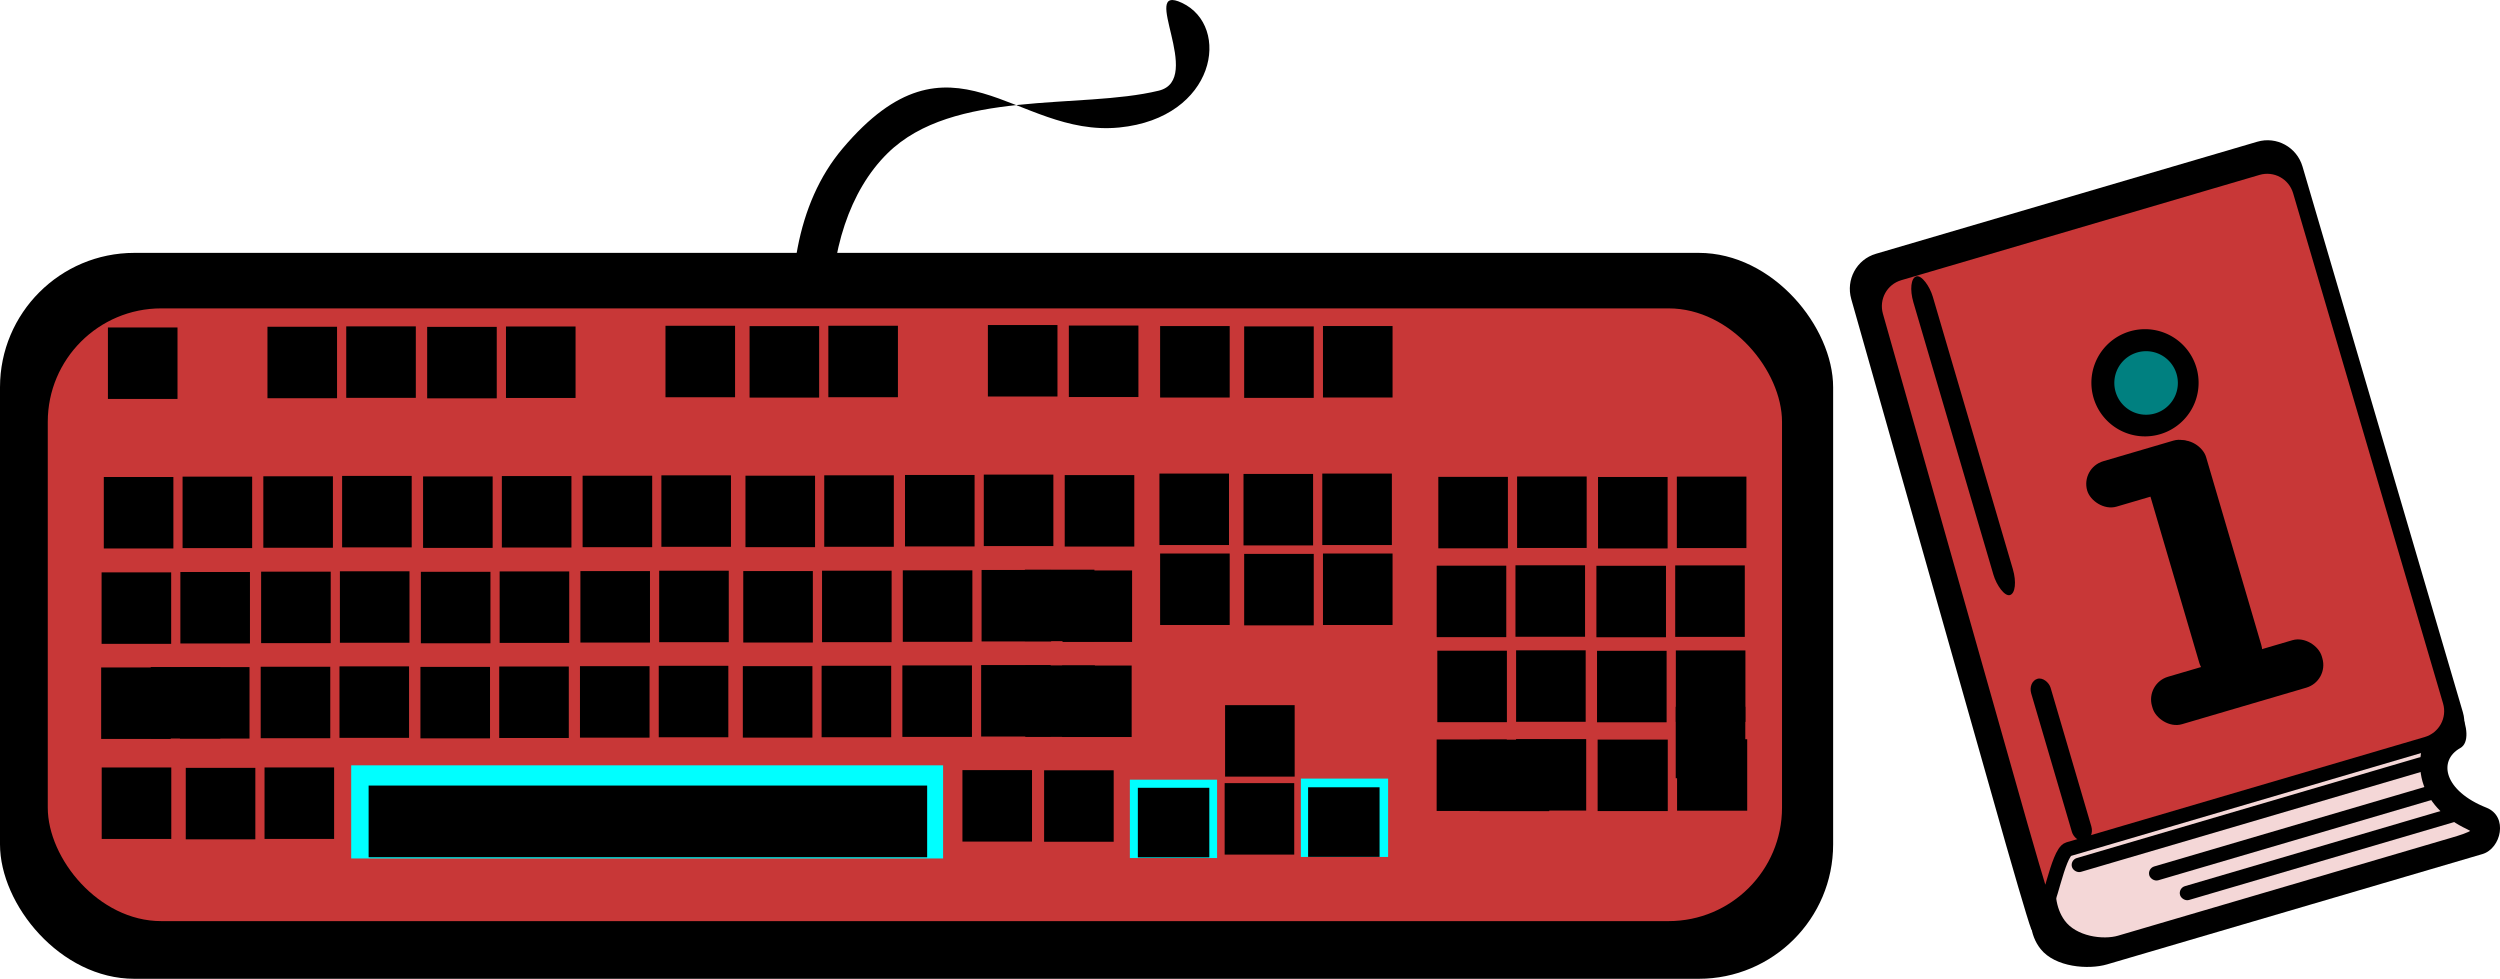 <?xml version="1.0" encoding="UTF-8" standalone="no"?>
<!-- Created with Inkscape (http://www.inkscape.org/) -->

<svg
   width="87.237mm"
   height="34.155mm"
   viewBox="0 0 87.237 34.155"
   version="1.1"
   id="svg1"
   sodipodi:docname="controlsAndInstructionsIcon.svg"
   inkscape:version="1.3 (0e150ed6c4, 2023-07-21)"
   xmlns:inkscape="http://www.inkscape.org/namespaces/inkscape"
   xmlns:sodipodi="http://sodipodi.sourceforge.net/DTD/sodipodi-0.dtd"
   xmlns="http://www.w3.org/2000/svg"
   xmlns:svg="http://www.w3.org/2000/svg">
  <sodipodi:namedview
     id="namedview1"
     pagecolor="#ffffff"
     bordercolor="#000000"
     borderopacity="0.25"
     inkscape:showpageshadow="2"
     inkscape:pageopacity="0.0"
     inkscape:pagecheckerboard="0"
     inkscape:deskcolor="#d1d1d1"
     inkscape:document-units="mm"
     inkscape:zoom="1.2205571"
     inkscape:cx="56.531563"
     inkscape:cy="165.08855"
     inkscape:window-width="1920"
     inkscape:window-height="974"
     inkscape:window-x="2869"
     inkscape:window-y="76"
     inkscape:window-maximized="1"
     inkscape:current-layer="layer1" />
  <defs
     id="defs1" />
  <g
     inkscape:label="Layer 1"
     inkscape:groupmode="layer"
     id="layer1"
     transform="translate(-65.715,-90.182)">
    <g
       id="g4">
      <path
         id="path4"
         style="fill:#000000;stroke:#000000;stroke-width:0"
         d="m 97.072,109.238 c -0.609,5.032 1.066,5.102 -0.926,1.672 -2.49,-4.288 -4.3,-11.681 -1.025,-15.551 3.82,-4.515 6.005,-0.367 9.651,-0.728 3.377,-0.335 3.914,-3.534 2.189,-4.348 -1.529,-0.721 0.801,2.671 -0.812,3.063 -2.741,0.666 -7.17,-0.071 -9.462,2.183 -2.638,2.594 -2.768,8.469 0.385,13.709"
         sodipodi:nodetypes="cssssssc" />
      <rect
         style="fill:#000000;stroke:#000000;stroke-width:0"
         id="rect3"
         width="63.967"
         height="25.331"
         x="65.715"
         y="99.006"
         ry="4.69" />
      <rect
         style="fill:#c83737;stroke:#000000;stroke-width:0"
         id="rect3-8"
         width="60.516"
         height="21.381"
         x="67.382"
         y="100.943"
         ry="3.959" />
      <rect
         style="fill:#000000;stroke:#c83737;stroke-width:0"
         id="rect3-4-1-6-7-5-9-0-3-2-1-5-5"
         width="2.428"
         height="2.494"
         x="-73.404"
         y="-115.952"
         transform="scale(-1)" />
      <rect
         style="fill:#00ffff;stroke:#c83737;stroke-width:0"
         id="rect2-4-2"
         width="20.654"
         height="3.25"
         x="77.97"
         y="116.888" />
      <rect
         style="fill:#000000;stroke:#c83737;stroke-width:0"
         id="rect2-3"
         width="19.49"
         height="2.502"
         x="78.578"
         y="117.594" />
      <rect
         style="fill:#000000;stroke:#c83737;stroke-width:0"
         id="rect3-4-1-6-7-5-9-0-3-2-1-6"
         width="2.428"
         height="2.494"
         x="-101.727"
         y="-119.549"
         transform="scale(-1)" />
      <rect
         style="fill:#000000;stroke:#c83737;stroke-width:0"
         id="rect3-4-1-6-7-5-9-0-3-2-1-0"
         width="2.428"
         height="2.494"
         x="-104.577"
         y="-119.555"
         transform="scale(-1)" />
      <rect
         style="fill:#00ffff;fill-opacity:1;stroke:#c83737;stroke-width:0"
         id="rect3-4-5-1-5"
         width="2.734"
         height="3.044"
         x="117.389"
         y="-108.185"
         transform="rotate(90)" />
      <rect
         style="fill:#00ffff;fill-opacity:1;stroke:#c83737;stroke-width:0"
         id="rect3-4-5-1-3-4"
         width="2.734"
         height="3.044"
         x="117.351"
         y="-114.153"
         transform="rotate(90)" />
      <rect
         style="fill:#000000;stroke:#c83737;stroke-width:0"
         id="rect3-4-5-2"
         width="2.428"
         height="2.494"
         x="117.672"
         y="-107.914"
         transform="rotate(90)" />
      <rect
         style="fill:#000000;stroke:#c83737;stroke-width:0"
         id="rect3-4-0-4"
         width="2.428"
         height="2.494"
         x="117.654"
         y="-113.855"
         transform="rotate(90)" />
      <g
         id="g2-8"
         transform="translate(3.829,36.633)">
        <rect
           style="fill:#000000;stroke:#c83737;stroke-width:0"
           id="rect3-4-1-6-7-0-8-0-8"
           width="2.428"
           height="2.494"
           x="-67.844"
           y="-79.334"
           transform="scale(-1)" />
        <rect
           style="fill:#000000;stroke:#c83737;stroke-width:0"
           id="rect3-4-8-7-3-6-5-6-8"
           width="2.428"
           height="2.494"
           x="-70.593"
           y="-79.321"
           transform="scale(-1)" />
        <rect
           style="fill:#000000;stroke:#c83737;stroke-width:0"
           id="rect3-4-1-6-7-1-4-1-5-0"
           width="2.428"
           height="2.494"
           x="-73.411"
           y="-79.309"
           transform="scale(-1)" />
        <rect
           style="fill:#000000;stroke:#c83737;stroke-width:0"
           id="rect3-4-8-7-3-0-1-7-5-6"
           width="2.428"
           height="2.494"
           x="-76.16"
           y="-79.296"
           transform="scale(-1)" />
        <rect
           style="fill:#000000;stroke:#c83737;stroke-width:0"
           id="rect3-4-1-6-7-7-9-0-5-4"
           width="2.428"
           height="2.494"
           x="-78.985"
           y="-79.314"
           transform="scale(-1)" />
        <rect
           style="fill:#000000;stroke:#c83737;stroke-width:0"
           id="rect3-4-8-7-3-8-0-8-3-9"
           width="2.428"
           height="2.494"
           x="-81.734"
           y="-79.301"
           transform="scale(-1)" />
        <rect
           style="fill:#000000;stroke:#c83737;stroke-width:0"
           id="rect3-4-1-6-7-1-2-7-9-3-9"
           width="2.428"
           height="2.494"
           x="-84.552"
           y="-79.289"
           transform="scale(-1)" />
        <rect
           style="fill:#000000;stroke:#c83737;stroke-width:0"
           id="rect3-4-8-7-3-0-7-2-0-1-2"
           width="2.428"
           height="2.494"
           x="-87.301"
           y="-79.276"
           transform="scale(-1)" />
        <rect
           style="fill:#000000;stroke:#c83737;stroke-width:0"
           id="rect3-4-1-6-7-5-9-0-3-2"
           width="2.428"
           height="2.494"
           x="-90.235"
           y="-79.288"
           transform="scale(-1)" />
        <rect
           style="fill:#000000;stroke:#c83737;stroke-width:0"
           id="rect3-4-8-7-3-86-9-8-2-7"
           width="2.428"
           height="2.494"
           x="-92.984"
           y="-79.275"
           transform="scale(-1)" />
        <rect
           style="fill:#000000;stroke:#c83737;stroke-width:0"
           id="rect3-4-1-6-7-1-1-1-1-1-6"
           width="2.428"
           height="2.494"
           x="-95.802"
           y="-79.263"
           transform="scale(-1)" />
        <rect
           style="fill:#000000;stroke:#c83737;stroke-width:0"
           id="rect3-4-8-7-3-0-8-2-1-2-6"
           width="2.428"
           height="2.494"
           x="-98.551"
           y="-79.25"
           transform="scale(-1)" />
        <rect
           style="fill:#000000;stroke:#c83737;stroke-width:0"
           id="rect3-4-1-6-7-7-5-2-3-5-4"
           width="2.428"
           height="2.494"
           x="-101.375"
           y="-79.267"
           transform="scale(-1)" />
      </g>
      <rect
         style="fill:#000000;stroke:#c83737;stroke-width:0"
         id="rect3-4-1-6-7-5-9-0-3-2-1-3"
         width="2.428"
         height="2.494"
         x="-103.92"
         y="-115.895"
         transform="scale(-1)" />
      <g
         id="g2-8-3"
         transform="translate(3.844,33.315)">
        <rect
           style="fill:#000000;stroke:#c83737;stroke-width:0"
           id="rect3-4-1-6-7-0-8-0-8-5"
           width="2.428"
           height="2.494"
           x="-67.844"
           y="-79.334"
           transform="scale(-1)" />
        <rect
           style="fill:#000000;stroke:#c83737;stroke-width:0"
           id="rect3-4-8-7-3-6-5-6-8-4"
           width="2.428"
           height="2.494"
           x="-70.593"
           y="-79.321"
           transform="scale(-1)" />
        <rect
           style="fill:#000000;stroke:#c83737;stroke-width:0"
           id="rect3-4-1-6-7-1-4-1-5-0-5"
           width="2.428"
           height="2.494"
           x="-73.411"
           y="-79.309"
           transform="scale(-1)" />
        <rect
           style="fill:#000000;stroke:#c83737;stroke-width:0"
           id="rect3-4-8-7-3-0-1-7-5-6-8"
           width="2.428"
           height="2.494"
           x="-76.16"
           y="-79.296"
           transform="scale(-1)" />
        <rect
           style="fill:#000000;stroke:#c83737;stroke-width:0"
           id="rect3-4-1-6-7-7-9-0-5-4-5"
           width="2.428"
           height="2.494"
           x="-78.985"
           y="-79.314"
           transform="scale(-1)" />
        <rect
           style="fill:#000000;stroke:#c83737;stroke-width:0"
           id="rect3-4-8-7-3-8-0-8-3-9-8"
           width="2.428"
           height="2.494"
           x="-81.734"
           y="-79.301"
           transform="scale(-1)" />
        <rect
           style="fill:#000000;stroke:#c83737;stroke-width:0"
           id="rect3-4-1-6-7-1-2-7-9-3-9-8"
           width="2.428"
           height="2.494"
           x="-84.552"
           y="-79.289"
           transform="scale(-1)" />
        <rect
           style="fill:#000000;stroke:#c83737;stroke-width:0"
           id="rect3-4-8-7-3-0-7-2-0-1-2-9"
           width="2.428"
           height="2.494"
           x="-87.301"
           y="-79.276"
           transform="scale(-1)" />
        <rect
           style="fill:#000000;stroke:#c83737;stroke-width:0"
           id="rect3-4-1-6-7-5-9-0-3-2-5"
           width="2.428"
           height="2.494"
           x="-90.235"
           y="-79.288"
           transform="scale(-1)" />
        <rect
           style="fill:#000000;stroke:#c83737;stroke-width:0"
           id="rect3-4-8-7-3-86-9-8-2-7-8"
           width="2.428"
           height="2.494"
           x="-92.984"
           y="-79.275"
           transform="scale(-1)" />
        <rect
           style="fill:#000000;stroke:#c83737;stroke-width:0"
           id="rect3-4-1-6-7-1-1-1-1-1-6-5"
           width="2.428"
           height="2.494"
           x="-95.802"
           y="-79.263"
           transform="scale(-1)" />
        <rect
           style="fill:#000000;stroke:#c83737;stroke-width:0"
           id="rect3-4-8-7-3-0-8-2-1-2-6-2"
           width="2.428"
           height="2.494"
           x="-98.551"
           y="-79.25"
           transform="scale(-1)" />
        <rect
           style="fill:#000000;stroke:#c83737;stroke-width:0"
           id="rect3-4-1-6-7-7-5-2-3-5-4-0"
           width="2.428"
           height="2.494"
           x="-101.375"
           y="-79.267"
           transform="scale(-1)" />
      </g>
      <rect
         style="fill:#000000;stroke:#c83737;stroke-width:0"
         id="rect3-4-1-6-7-5-9-0-3-2-1-1"
         width="2.428"
         height="2.494"
         x="-103.905"
         y="-112.555"
         transform="scale(-1)" />
      <g
         id="g2-8-5"
         transform="translate(3.921,29.987)">
        <rect
           style="fill:#000000;stroke:#c83737;stroke-width:0"
           id="rect3-4-1-6-7-0-8-0-8-4"
           width="2.428"
           height="2.494"
           x="-67.844"
           y="-79.334"
           transform="scale(-1)" />
        <rect
           style="fill:#000000;stroke:#c83737;stroke-width:0"
           id="rect3-4-8-7-3-6-5-6-8-7"
           width="2.428"
           height="2.494"
           x="-70.593"
           y="-79.321"
           transform="scale(-1)" />
        <rect
           style="fill:#000000;stroke:#c83737;stroke-width:0"
           id="rect3-4-1-6-7-1-4-1-5-0-9"
           width="2.428"
           height="2.494"
           x="-73.411"
           y="-79.309"
           transform="scale(-1)" />
        <rect
           style="fill:#000000;stroke:#c83737;stroke-width:0"
           id="rect3-4-8-7-3-0-1-7-5-6-9"
           width="2.428"
           height="2.494"
           x="-76.16"
           y="-79.296"
           transform="scale(-1)" />
        <rect
           style="fill:#000000;stroke:#c83737;stroke-width:0"
           id="rect3-4-1-6-7-7-9-0-5-4-8"
           width="2.428"
           height="2.494"
           x="-78.985"
           y="-79.314"
           transform="scale(-1)" />
        <rect
           style="fill:#000000;stroke:#c83737;stroke-width:0"
           id="rect3-4-8-7-3-8-0-8-3-9-0"
           width="2.428"
           height="2.494"
           x="-81.734"
           y="-79.301"
           transform="scale(-1)" />
        <rect
           style="fill:#000000;stroke:#c83737;stroke-width:0"
           id="rect3-4-1-6-7-1-2-7-9-3-9-0"
           width="2.428"
           height="2.494"
           x="-84.552"
           y="-79.289"
           transform="scale(-1)" />
        <rect
           style="fill:#000000;stroke:#c83737;stroke-width:0"
           id="rect3-4-8-7-3-0-7-2-0-1-2-2"
           width="2.428"
           height="2.494"
           x="-87.301"
           y="-79.276"
           transform="scale(-1)" />
        <rect
           style="fill:#000000;stroke:#c83737;stroke-width:0"
           id="rect3-4-1-6-7-5-9-0-3-2-7"
           width="2.428"
           height="2.494"
           x="-90.235"
           y="-79.288"
           transform="scale(-1)" />
        <rect
           style="fill:#000000;stroke:#c83737;stroke-width:0"
           id="rect3-4-8-7-3-86-9-8-2-7-5"
           width="2.428"
           height="2.494"
           x="-92.984"
           y="-79.275"
           transform="scale(-1)" />
        <rect
           style="fill:#000000;stroke:#c83737;stroke-width:0"
           id="rect3-4-1-6-7-1-1-1-1-1-6-4"
           width="2.428"
           height="2.494"
           x="-95.802"
           y="-79.263"
           transform="scale(-1)" />
        <rect
           style="fill:#000000;stroke:#c83737;stroke-width:0"
           id="rect3-4-8-7-3-0-8-2-1-2-6-9"
           width="2.428"
           height="2.494"
           x="-98.551"
           y="-79.25"
           transform="scale(-1)" />
        <rect
           style="fill:#000000;stroke:#c83737;stroke-width:0"
           id="rect3-4-1-6-7-7-5-2-3-5-4-1"
           width="2.428"
           height="2.494"
           x="-101.375"
           y="-79.267"
           transform="scale(-1)" />
      </g>
      <rect
         style="fill:#000000;stroke:#c83737;stroke-width:0"
         id="rect3-4-1-6-7-0-8-0-8-0"
         width="2.428"
         height="2.494"
         x="-71.909"
         y="-104.103"
         transform="scale(-1)" />
      <g
         id="g3">
        <rect
           style="fill:#000000;stroke:#c83737;stroke-width:0"
           id="rect3-4-1-6-7-1-4-1-5-0-2"
           width="2.428"
           height="2.494"
           x="-77.476"
           y="-104.078"
           transform="scale(-1)" />
        <rect
           style="fill:#000000;stroke:#c83737;stroke-width:0"
           id="rect3-4-8-7-3-0-1-7-5-6-2"
           width="2.428"
           height="2.494"
           x="-80.225"
           y="-104.065"
           transform="scale(-1)" />
        <rect
           style="fill:#000000;stroke:#c83737;stroke-width:0"
           id="rect3-4-1-6-7-7-9-0-5-4-2"
           width="2.428"
           height="2.494"
           x="-83.049"
           y="-104.082"
           transform="scale(-1)" />
        <rect
           style="fill:#000000;stroke:#c83737;stroke-width:0"
           id="rect3-4-8-7-3-8-0-8-3-9-5"
           width="2.428"
           height="2.494"
           x="-85.799"
           y="-104.069"
           transform="scale(-1)" />
      </g>
      <g
         id="g3-8"
         transform="translate(40.857,5.238)">
        <rect
           style="fill:#000000;stroke:#c83737;stroke-width:0"
           id="rect3-4-1-6-7-1-4-1-5-0-2-3"
           width="2.428"
           height="2.494"
           x="-77.476"
           y="-104.078"
           transform="scale(-1)" />
        <rect
           style="fill:#000000;stroke:#c83737;stroke-width:0"
           id="rect3-4-8-7-3-0-1-7-5-6-2-2"
           width="2.428"
           height="2.494"
           x="-80.225"
           y="-104.065"
           transform="scale(-1)" />
        <rect
           style="fill:#000000;stroke:#c83737;stroke-width:0"
           id="rect3-4-1-6-7-7-9-0-5-4-2-9"
           width="2.428"
           height="2.494"
           x="-83.049"
           y="-104.082"
           transform="scale(-1)" />
        <rect
           style="fill:#000000;stroke:#c83737;stroke-width:0"
           id="rect3-4-8-7-3-8-0-8-3-9-5-3"
           width="2.428"
           height="2.494"
           x="-85.799"
           y="-104.069"
           transform="scale(-1)" />
      </g>
      <g
         id="g3-1"
         transform="translate(40.8,8.337)">
        <rect
           style="fill:#000000;stroke:#c83737;stroke-width:0"
           id="rect3-4-1-6-7-1-4-1-5-0-2-4"
           width="2.428"
           height="2.494"
           x="-77.476"
           y="-104.078"
           transform="scale(-1)" />
        <rect
           style="fill:#000000;stroke:#c83737;stroke-width:0"
           id="rect3-4-8-7-3-0-1-7-5-6-2-4"
           width="2.428"
           height="2.494"
           x="-80.225"
           y="-104.065"
           transform="scale(-1)" />
        <rect
           style="fill:#000000;stroke:#c83737;stroke-width:0"
           id="rect3-4-1-6-7-7-9-0-5-4-2-0"
           width="2.428"
           height="2.494"
           x="-83.049"
           y="-104.082"
           transform="scale(-1)" />
        <rect
           style="fill:#000000;stroke:#c83737;stroke-width:0"
           id="rect3-4-8-7-3-8-0-8-3-9-5-8"
           width="2.428"
           height="2.494"
           x="-85.799"
           y="-104.069"
           transform="scale(-1)" />
      </g>
      <g
         id="g3-8-0"
         transform="translate(40.822,11.304)">
        <rect
           style="fill:#000000;stroke:#c83737;stroke-width:0"
           id="rect3-4-1-6-7-1-4-1-5-0-2-3-9"
           width="2.428"
           height="2.494"
           x="-77.476"
           y="-104.078"
           transform="scale(-1)" />
        <rect
           style="fill:#000000;stroke:#c83737;stroke-width:0"
           id="rect3-4-8-7-3-0-1-7-5-6-2-2-0"
           width="2.428"
           height="2.494"
           x="-80.225"
           y="-104.065"
           transform="scale(-1)" />
        <rect
           style="fill:#000000;stroke:#c83737;stroke-width:0"
           id="rect3-4-1-6-7-7-9-0-5-4-2-9-9"
           width="2.428"
           height="2.494"
           x="-83.049"
           y="-104.082"
           transform="scale(-1)" />
        <rect
           style="fill:#000000;stroke:#c83737;stroke-width:0"
           id="rect3-4-8-7-3-8-0-8-3-9-5-3-3"
           width="2.428"
           height="2.494"
           x="-85.799"
           y="-104.069"
           transform="scale(-1)" />
      </g>
      <g
         id="g3-1-5"
         transform="matrix(1.008,0,0,1,40.198,14.402)">
        <rect
           style="fill:#000000;stroke:#c83737;stroke-width:0"
           id="rect3-4-1-6-7-1-4-1-5-0-2-4-5"
           width="2.428"
           height="2.494"
           x="-77.476"
           y="-104.078"
           transform="scale(-1)" />
        <rect
           style="fill:#000000;stroke:#c83737;stroke-width:0"
           id="rect3-4-8-7-3-0-1-7-5-6-2-4-4"
           width="2.428"
           height="2.494"
           x="-80.225"
           y="-104.065"
           transform="scale(-1)" />
        <rect
           style="fill:#000000;stroke:#c83737;stroke-width:0"
           id="rect3-4-1-6-7-7-9-0-5-4-2-0-7"
           width="2.428"
           height="2.494"
           x="-83.049"
           y="-104.082"
           transform="scale(-1)" />
        <rect
           style="fill:#000000;stroke:#c83737;stroke-width:0"
           id="rect3-4-8-7-3-8-0-8-3-9-5-8-8"
           width="2.428"
           height="2.494"
           x="-85.799"
           y="-104.069"
           transform="scale(-1)" />
      </g>
      <rect
         style="fill:#000000;stroke:#c83737;stroke-width:0"
         id="rect3-4-8-7-3-0-7-2-0-1-2-25"
         width="2.428"
         height="2.494"
         x="-91.365"
         y="-104.044"
         transform="scale(-1)" />
      <rect
         style="fill:#000000;stroke:#c83737;stroke-width:0"
         id="rect3-4-1-6-7-5-9-0-3-2-1"
         width="2.428"
         height="2.494"
         x="-94.299"
         y="-104.056"
         transform="scale(-1)" />
      <rect
         style="fill:#000000;stroke:#c83737;stroke-width:0"
         id="rect3-4-1-6-7-5-9-0-3-2-1-5"
         width="2.428"
         height="2.494"
         x="-110.892"
         y="-117.282"
         transform="scale(-1)" />
      <rect
         style="fill:#000000;stroke:#c83737;stroke-width:0"
         id="rect3-4-1-6-7-5-9-0-3-2-1-5-6"
         width="2.428"
         height="2.494"
         x="-119.776"
         y="-118.487"
         transform="scale(-1)" />
      <rect
         style="fill:#000000;stroke:#c83737;stroke-width:0"
         id="rect3-4-1-6-7-5-9-0-3-2-1-5-2"
         width="2.428"
         height="2.494"
         x="-126.617"
         y="-117.338"
         transform="scale(-1)" />
      <rect
         style="fill:#000000;stroke:#c83737;stroke-width:0"
         id="rect3-4-1-6-7-5-9-0-3-2-1-9"
         width="2.428"
         height="2.494"
         x="-110.877"
         y="-120.003"
         transform="scale(-1)" />
      <rect
         style="fill:#000000;stroke:#c83737;stroke-width:0"
         id="rect3-4-8-7-3-86-9-8-2-7-3"
         width="2.428"
         height="2.494"
         x="-97.048"
         y="-104.043"
         transform="scale(-1)" />
      <rect
         style="fill:#000000;stroke:#c83737;stroke-width:0"
         id="rect3-4-8-7-3-0-7-2-0-1-2-25-4"
         width="2.428"
         height="2.494"
         x="-71.692"
         y="-119.457"
         transform="scale(-1)" />
      <rect
         style="fill:#000000;stroke:#c83737;stroke-width:0"
         id="rect3-4-1-6-7-5-9-0-3-2-1-2"
         width="2.428"
         height="2.494"
         x="-74.625"
         y="-119.47"
         transform="scale(-1)" />
      <rect
         style="fill:#000000;stroke:#c83737;stroke-width:0"
         id="rect3-4-8-7-3-86-9-8-2-7-3-7"
         width="2.428"
         height="2.494"
         x="-77.374"
         y="-119.456"
         transform="scale(-1)" />
      <rect
         style="fill:#000000;stroke:#c83737;stroke-width:0"
         id="rect3-4-8-7-3-0-7-2-0-1-2-25-4-1"
         width="2.428"
         height="2.494"
         x="-108.601"
         y="-109.201"
         transform="scale(-1)" />
      <rect
         style="fill:#000000;stroke:#c83737;stroke-width:0"
         id="rect3-4-1-6-7-5-9-0-3-2-1-2-9"
         width="2.428"
         height="2.494"
         x="-111.535"
         y="-109.214"
         transform="scale(-1)" />
      <rect
         style="fill:#000000;stroke:#c83737;stroke-width:0"
         id="rect3-4-8-7-3-86-9-8-2-7-3-7-0"
         width="2.428"
         height="2.494"
         x="-114.284"
         y="-109.201"
         transform="scale(-1)" />
      <rect
         style="fill:#000000;stroke:#c83737;stroke-width:0"
         id="rect3-4-8-7-3-0-7-2-0-1-2-25-4-8"
         width="2.428"
         height="2.494"
         x="-108.625"
         y="-111.991"
         transform="scale(-1)" />
      <rect
         style="fill:#000000;stroke:#c83737;stroke-width:0"
         id="rect3-4-1-6-7-5-9-0-3-2-1-2-7"
         width="2.428"
         height="2.494"
         x="-111.558"
         y="-112.004"
         transform="scale(-1)" />
      <rect
         style="fill:#000000;stroke:#c83737;stroke-width:0"
         id="rect3-4-8-7-3-86-9-8-2-7-3-7-06"
         width="2.428"
         height="2.494"
         x="-114.308"
         y="-111.991"
         transform="scale(-1)" />
      <rect
         style="fill:#000000;stroke:#c83737;stroke-width:0"
         id="rect3-4-8-7-3-0-7-2-0-1-2-25-4-4"
         width="2.428"
         height="2.494"
         x="-108.625"
         y="-104.054"
         transform="scale(-1)" />
      <rect
         style="fill:#000000;stroke:#c83737;stroke-width:0"
         id="rect3-4-1-6-7-5-9-0-3-2-1-2-2"
         width="2.428"
         height="2.494"
         x="-111.558"
         y="-104.066"
         transform="scale(-1)" />
      <rect
         style="fill:#000000;stroke:#c83737;stroke-width:0"
         id="rect3-4-8-7-3-86-9-8-2-7-3-7-6"
         width="2.428"
         height="2.494"
         x="-114.308"
         y="-104.053"
         transform="scale(-1)" />
      <rect
         style="fill:#000000;stroke:#c83737;stroke-width:0"
         id="rect3-4-8-7-3-0-8-2-1-2-6-0"
         width="2.428"
         height="2.494"
         x="-102.615"
         y="-104.018"
         transform="scale(-1)" />
      <rect
         style="fill:#000000;stroke:#c83737;stroke-width:0"
         id="rect3-4-1-6-7-7-5-2-3-5-4-04"
         width="2.428"
         height="2.494"
         x="-105.44"
         y="-104.036"
         transform="scale(-1)" />
      <path
         id="rect11-7"
         style="fill:#000000;stroke:#c83737;stroke-width:0;stroke-dasharray:none;stroke-opacity:1"
         d="m 137.524,117.996 13.098,-3.849 c 0.654,-0.192 1.584,1.78 0.944,2.138 -0.789,0.44 -0.569,1.493 0.911,2.08 0.775,0.307 0.515,1.428 -0.139,1.62 l -13.098,3.849 c -0.654,0.192 -1.812,0.1 -2.318,-0.536 -0.796,-1 -0.057,-2.633 0.251,-3.574 0.243,-0.74 -0.303,-1.536 0.351,-1.728 z"
         sodipodi:nodetypes="ssssssssss" />
      <path
         id="rect10-3"
         style="fill:#000000;stroke:#000000;stroke-width:0"
         d="m 131.175,99.038 13.306,-3.91 c 0.676,-0.199 1.38,0.188 1.58,0.866 l 5.595,19.041 c 0.199,0.679 -0.184,1.385 -0.86,1.583 l -13.306,3.91 c -0.396,0.116 -0.756,2.392 -0.897,2.07 -0.108,-0.248 -0.799,-2.658 -0.879,-2.939 l -5.399,-19.038 c -0.194,-0.68 0.184,-1.385 0.86,-1.583 z"
         sodipodi:nodetypes="sssssssssss" />
      <path
         id="rect11"
         style="fill:#f4d7d7;stroke:#000000;stroke-width:0.434;stroke-dasharray:none;stroke-opacity:1"
         d="M 137.951,117.152 149.581,113.735 c 0.581,-0.171 1.615,1.054 1.26,1.643 -0.965,1.602 -0.309,2.9 1.038,3.534 0.705,0.332 0.013,0.541 -0.567,0.712 l -11.629,3.417 c -0.581,0.171 -1.623,0.041 -2.098,-0.611 -0.747,-1.026 -0.137,-2.633 0.109,-3.563 0.194,-0.732 -0.322,-1.544 0.259,-1.715 z"
         sodipodi:nodetypes="ssssssssss" />
      <path
         id="rect10"
         style="fill:#c83737;stroke:#000000;stroke-width:0.5;stroke-dasharray:none"
         d="m 131.988,99.72 12.502,-3.674 c 0.635,-0.187 1.296,0.174 1.483,0.809 l 5.232,17.804 c 0.186,0.634 -0.175,1.295 -0.81,1.482 l -12.502,3.674 c -0.372,0.109 -0.713,2.238 -0.845,1.937 -0.102,-0.232 -0.747,-2.485 -0.822,-2.748 l -5.047,-17.802 c -0.181,-0.636 0.175,-1.295 0.81,-1.482 z"
         sodipodi:nodetypes="sssssssssss" />
      <rect
         style="fill:#000000;fill-opacity:1;stroke:#000000;stroke-width:2.63115e-08;stroke-dasharray:none"
         id="rect12-3"
         width="12.95"
         height="0.503"
         x="98.464"
         y="154.208"
         ry="0.251"
         transform="rotate(-16.375)" />
      <rect
         style="fill:#000000;fill-opacity:1;stroke:#000000;stroke-width:2.36244e-08;stroke-dasharray:none"
         id="rect12-3-8"
         width="10.44"
         height="0.503"
         x="100.971"
         y="155.251"
         ry="0.251"
         transform="rotate(-16.375)" />
      <rect
         style="fill:#000000;fill-opacity:1;stroke:#000000;stroke-width:2.3275e-08;stroke-dasharray:none"
         id="rect12-3-8-1"
         width="10.133"
         height="0.503"
         x="101.807"
         y="156.213"
         ry="0.251"
         transform="rotate(-16.375)" />
      <rect
         style="fill:#000000;fill-opacity:1;stroke:#c83737;stroke-width:1.39415e-09;stroke-dasharray:none;stroke-opacity:1"
         id="rect13"
         width="0.705"
         height="11.59"
         x="98.71"
         y="133.156"
         ry="0.842"
         transform="rotate(-16.375)" />
      <rect
         style="fill:#000000;fill-opacity:1;stroke:#c83737;stroke-width:9.94661e-10;stroke-dasharray:none;stroke-opacity:1"
         id="rect13-4"
         width="0.705"
         height="5.899"
         x="98.807"
         y="147.82"
         ry="0.429"
         transform="rotate(-16.375)" />
      <rect
         style="fill:#000000;fill-opacity:1;stroke:#000000;stroke-width:0"
         id="rect7-4"
         width="4.203"
         height="1.651"
         x="102.677"
         y="141.183"
         ry="0.826"
         transform="rotate(-16.375)" />
      <rect
         style="fill:#000000;fill-opacity:1;stroke:#000000;stroke-width:0"
         id="rect8-7"
         width="2.252"
         height="8.481"
         x="104.735"
         y="141.231"
         ry="0.826"
         transform="rotate(-16.375)" />
      <rect
         style="fill:#000000;fill-opacity:1;stroke:#000000;stroke-width:0"
         id="rect9-3"
         width="6.173"
         height="1.726"
         x="102.727"
         y="149.036"
         ry="0.826"
         transform="rotate(-16.375)" />
      <path
         style="fill:#000000;fill-opacity:1;stroke:#000000;stroke-width:0"
         id="path9-4"
         sodipodi:type="arc"
         sodipodi:cx="105.673"
         sodipodi:cy="138.96709"
         sodipodi:rx="1.8707868"
         sodipodi:ry="1.8707868"
         sodipodi:start="0.65778456"
         sodipodi:end="0.65773337"
         sodipodi:open="true"
         sodipodi:arc-type="arc"
         d="m 107.153,140.111 a 1.871,1.871 0 0 1 -2.624,0.337 1.871,1.871 0 0 1 -0.337,-2.624 1.871,1.871 0 0 1 2.624,-0.337 1.871,1.871 0 0 1 0.337,2.624"
         transform="rotate(-16.375)" />
      <path
         style="fill:#008080;fill-opacity:1;stroke:#000000;stroke-width:0"
         id="path10-9"
         sodipodi:type="arc"
         sodipodi:cx="105.70765"
         sodipodi:cy="138.98442"
         sodipodi:rx="1.1086143"
         sodipodi:ry="1.1086143"
         sodipodi:start="0.65778456"
         sodipodi:end="0.65773337"
         sodipodi:open="true"
         sodipodi:arc-type="arc"
         d="m 106.585,139.662 a 1.109,1.109 0 0 1 -1.555,0.2 1.109,1.109 0 0 1 -0.2,-1.555 1.109,1.109 0 0 1 1.555,-0.2 1.109,1.109 0 0 1 0.2,1.555"
         transform="rotate(-16.375)" />
    </g>
  </g>
</svg>

